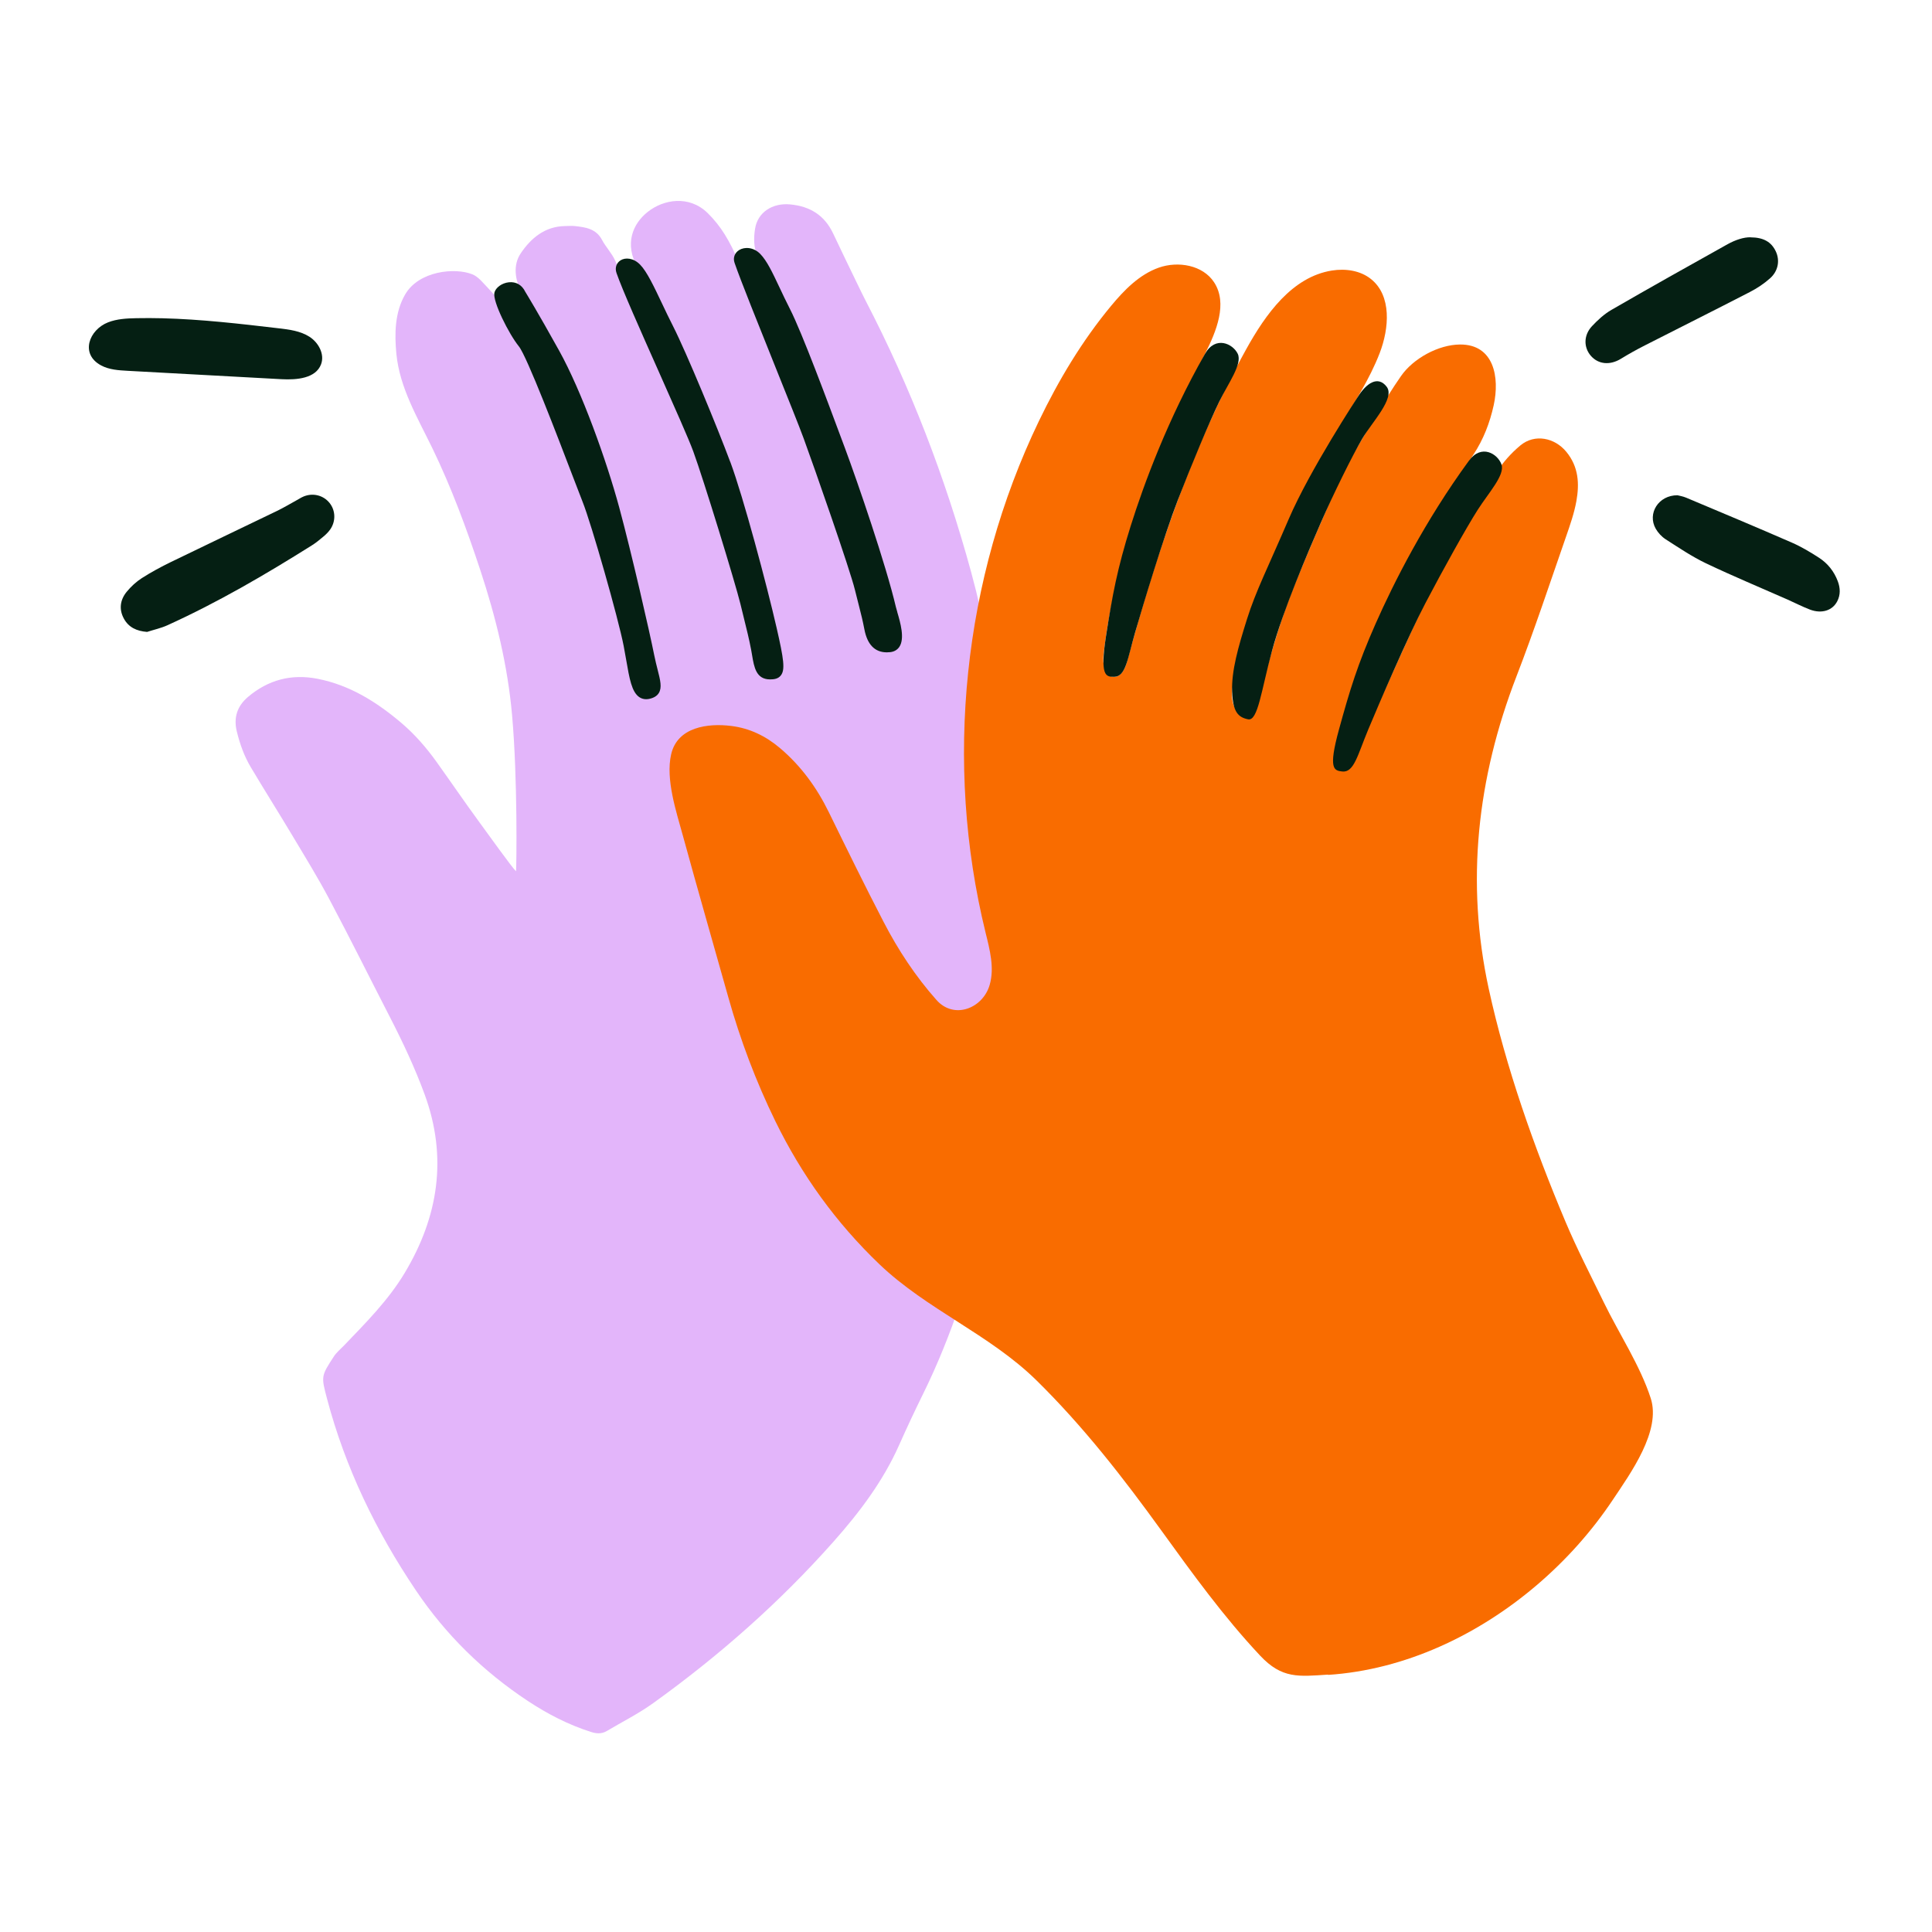 <svg viewBox="0 0 120 120" fill="none" xmlns="http://www.w3.org/2000/svg">
<path d="M32.052 54.119C32.081 53.829 32.157 48.376 31.807 44.428C31.534 41.334 30.799 38.339 29.827 35.394C28.977 32.824 28.044 30.294 26.861 27.851C25.932 25.936 24.823 24.09 24.619 21.969C24.502 20.742 24.516 19.41 25.162 18.294C26.014 16.818 28.265 16.605 29.34 17.039C29.724 17.195 30.021 17.593 30.329 17.91C31.718 19.346 32.422 21.194 33.266 22.943C35.208 26.961 36.737 31.144 37.932 35.438C38.513 37.528 38.904 39.671 39.384 41.79C39.456 42.107 39.523 42.429 39.633 42.731C39.754 43.065 40.025 43.226 40.279 43.175C40.574 43.118 40.747 42.849 40.728 42.472C40.723 42.39 40.711 42.311 40.694 42.23C39.617 36.714 38.431 31.297 36.358 26.066C35.796 24.649 35.16 23.262 34.512 21.882C34.245 21.316 33.849 20.812 33.535 20.267C33.149 19.6 32.76 18.93 32.417 18.241C31.987 17.385 31.846 16.475 32.345 15.733C32.978 14.793 33.842 14.063 35.09 14.041C35.294 14.039 35.498 14.02 35.7 14.041C36.37 14.114 37.025 14.202 37.394 14.903C37.632 15.35 38.004 15.729 38.208 16.185C39.739 19.641 41.306 23.085 42.737 26.581C44.493 30.878 45.761 35.339 46.793 39.863C46.891 40.298 46.963 40.742 47.052 41.178C47.076 41.298 47.1 41.418 47.148 41.529C47.277 41.834 47.541 41.999 47.813 41.961C48.12 41.918 48.355 41.678 48.336 41.315C48.309 40.79 48.113 39.58 48.002 39.066C46.267 32.255 44.27 26.27 41.311 19.912C40.747 18.808 40.195 17.694 39.593 16.612C38.772 15.138 39.302 13.905 40.219 13.17C41.21 12.378 42.797 12.107 43.951 13.23C44.354 13.624 44.714 14.078 45.012 14.555C45.343 15.088 45.631 15.659 45.854 16.245C46.569 18.126 51.05 28.005 52.906 35.022C53.366 36.366 53.736 37.744 54.154 39.105C54.23 39.357 54.309 39.614 54.422 39.849C54.6 40.223 54.934 40.374 55.27 40.269C55.593 40.168 55.79 39.832 55.694 39.431C55.474 38.502 55.224 37.581 54.986 36.654C54.338 34.127 53.661 31.696 52.694 29.279C51.962 27.448 51.314 25.585 50.58 23.754C49.968 22.228 49.272 20.733 48.633 19.216C48.175 18.129 47.525 17.022 47.054 15.942C46.805 15.369 46.809 14.79 46.898 14.21C47.057 13.192 47.969 12.597 49.063 12.695C50.304 12.806 51.211 13.365 51.749 14.505C52.26 15.589 52.785 16.667 53.306 17.745C53.458 18.057 53.606 18.369 53.765 18.674C56.558 24.054 58.721 29.68 60.317 35.526C61.176 38.67 61.74 41.874 62.097 45.112C62.434 48.143 62.758 51.177 63.026 54.215C63.173 55.854 63.204 57.506 63.266 59.152C63.36 61.614 63.358 64.077 63.065 66.527C62.916 67.775 62.652 69.011 62.405 70.247C62.078 71.86 61.769 73.48 61.361 75.073C60.35 79.017 59.148 82.898 57.341 86.565C56.82 87.623 56.318 88.691 55.841 89.766C54.842 92.006 53.388 93.933 51.775 95.75C48.427 99.525 44.664 102.844 40.569 105.786C39.665 106.437 38.657 106.941 37.697 107.512C37.375 107.704 37.058 107.687 36.706 107.574C35.299 107.126 34.003 106.456 32.777 105.645C30.012 103.814 27.691 101.543 25.834 98.785C23.359 95.111 21.453 91.18 20.316 86.891C19.944 85.485 19.939 85.478 20.731 84.261C20.901 83.997 21.158 83.79 21.379 83.56C22.733 82.149 24.122 80.754 25.13 79.074C27.23 75.58 27.811 71.886 26.373 67.97C25.769 66.323 25.025 64.744 24.226 63.189C22.97 60.748 21.749 58.288 20.462 55.864C19.75 54.518 18.948 53.217 18.166 51.909C17.311 50.478 16.418 49.067 15.566 47.634C15.161 46.95 14.897 46.204 14.707 45.426C14.496 44.558 14.745 43.847 15.401 43.29C16.654 42.227 18.096 41.843 19.721 42.16C21.72 42.551 23.376 43.59 24.902 44.879C25.747 45.592 26.467 46.42 27.11 47.315C27.986 48.539 28.834 49.782 29.724 50.999C30.252 51.719 31.831 53.927 32.057 54.124L32.052 54.119Z" fill="#E3B5FA"/>
<path d="M82.49 104.013C80.659 104.133 79.627 104.282 78.269 102.834C76.008 100.425 74.076 97.751 72.146 95.08C69.766 91.785 67.281 88.59 64.377 85.737C61.471 82.881 57.566 81.34 54.619 78.522C51.931 75.95 49.79 72.981 48.158 69.638C46.951 67.163 45.984 64.602 45.24 61.953C44.301 58.61 43.337 55.271 42.42 51.923C42.01 50.426 41.33 48.407 41.686 46.852C42.074 45.153 43.965 44.908 45.42 45.09C46.562 45.232 47.556 45.714 48.434 46.454C49.745 47.562 50.729 48.914 51.482 50.452C52.598 52.734 53.719 55.017 54.888 57.273C55.788 59.01 56.863 60.642 58.166 62.111C59.256 63.34 61.042 62.639 61.469 61.178C61.778 60.119 61.478 58.991 61.214 57.921C58.627 47.375 59.82 35.942 64.526 26.157C65.75 23.613 67.21 21.17 69.012 18.998C69.828 18.014 70.764 17.054 71.969 16.626C73.174 16.199 74.71 16.463 75.41 17.534C76.267 18.846 75.55 20.577 74.846 21.978C71.887 27.88 69.319 34.094 68.542 40.65C68.472 41.229 68.611 42.042 69.192 42.045C69.655 42.047 69.893 41.505 70.013 41.058C71.822 34.372 74.047 27.753 77.402 21.695C78.612 19.509 80.258 17.2 82.723 16.804C83.566 16.67 84.485 16.797 85.152 17.33C86.448 18.364 86.29 20.39 85.692 21.938C85.061 23.572 84.094 25.048 83.196 26.553C80.342 31.336 78.158 36.518 76.721 41.901C76.57 42.472 76.406 43.221 76.625 43.797C76.834 44.346 77.621 44.999 77.945 44.099C78.103 43.66 78.24 43.211 78.36 42.76C78.945 40.538 79.589 38.33 80.46 36.201C81.317 34.113 82.219 32.044 83.126 29.978C83.402 29.346 83.734 28.734 84.086 28.142C85.044 26.534 85.954 24.892 87.019 23.358C87.78 22.262 89.347 21.405 90.686 21.398C92.796 21.386 93.156 23.438 92.777 25.166C92.534 26.267 92.143 27.287 91.514 28.242C88.133 33.383 85.411 38.846 83.657 44.764C83.582 45.018 83.489 45.266 83.409 45.518C83.261 45.998 83.393 46.35 83.767 46.475C84.106 46.59 84.413 46.408 84.612 45.969C85.123 44.838 85.63 43.708 86.141 42.578C88.188 38.054 89.446 35.111 92.954 29.349C93.336 28.725 93.864 28.142 94.43 27.669C95.321 26.925 96.566 27.184 97.289 28.065C98.052 28.994 98.105 30.042 97.913 31.12C97.778 31.874 97.519 32.613 97.267 33.34C96.259 36.239 95.294 39.155 94.188 42.018C91.752 48.323 91.027 54.789 92.469 61.418C93.537 66.321 95.292 71.267 97.234 75.88C97.951 77.582 98.806 79.228 99.614 80.891C100.55 82.818 101.873 84.815 102.53 86.848C103.186 88.874 101.273 91.509 100.195 93.126C98.873 95.114 97.262 96.911 95.446 98.459C91.824 101.546 87.278 103.715 82.488 104.03L82.49 104.013Z" fill="#F96C00"/>
<path d="M9.134 39.249C8.491 39.198 7.987 38.97 7.69 38.416C7.378 37.838 7.464 37.254 7.867 36.76C8.134 36.434 8.457 36.134 8.81 35.908C9.391 35.536 10.001 35.207 10.622 34.905C12.816 33.837 15.019 32.793 17.215 31.73C17.616 31.535 18 31.305 18.393 31.089C18.554 31.002 18.708 30.897 18.876 30.83C19.457 30.599 20.095 30.77 20.472 31.242C20.846 31.71 20.866 32.382 20.506 32.891C20.39 33.054 20.241 33.201 20.085 33.33C19.853 33.527 19.615 33.722 19.358 33.882C16.464 35.699 13.517 37.422 10.399 38.836C9.998 39.018 9.559 39.112 9.137 39.249H9.134Z" fill="#051F13"/>
<path d="M10.097 19.768C12.504 19.83 14.906 20.109 17.299 20.39C17.964 20.466 18.655 20.555 19.219 20.915C19.783 21.275 20.177 21.998 19.942 22.626C19.613 23.505 18.432 23.603 17.496 23.553C14.309 23.38 11.121 23.205 7.932 23.032C7.365 23.001 6.778 22.965 6.278 22.696C4.954 21.986 5.537 20.481 6.71 20.022C7.265 19.806 7.87 19.775 8.465 19.763C9.009 19.751 9.552 19.756 10.097 19.768Z" fill="#051F13"/>
<path d="M108.734 14.742C109.531 14.747 110.021 15.023 110.299 15.616C110.563 16.178 110.45 16.833 109.942 17.286C109.567 17.62 109.135 17.908 108.686 18.138C106.519 19.257 104.338 20.346 102.166 21.453C101.659 21.71 101.162 21.988 100.68 22.283C100.001 22.701 99.271 22.638 98.803 22.091C98.357 21.568 98.359 20.817 98.88 20.26C99.238 19.878 99.641 19.506 100.09 19.247C102.482 17.865 104.892 16.514 107.306 15.167C107.786 14.901 108.312 14.728 108.732 14.738L108.734 14.742Z" fill="#051F13"/>
<path d="M104.191 30.762C104.302 30.791 104.525 30.825 104.729 30.911C106.92 31.833 109.114 32.75 111.29 33.7C111.883 33.959 112.447 34.295 112.99 34.648C113.527 34.998 113.921 35.493 114.149 36.105C114.305 36.522 114.324 36.942 114.115 37.346C113.818 37.924 113.148 38.138 112.418 37.862C111.946 37.682 111.492 37.446 111.029 37.24C109.339 36.494 107.63 35.783 105.962 34.989C105.086 34.571 104.273 34.019 103.454 33.494C103.207 33.335 102.982 33.09 102.838 32.836C102.307 31.9 103.006 30.753 104.194 30.762H104.191Z" fill="#051F13"/>
<path d="M40.634 40.689C40.356 39.28 39.223 34.336 38.467 31.54C37.673 28.602 36.132 24.304 34.721 21.765C33.372 19.338 32.702 18.251 32.626 18.124C32.424 17.701 32.054 17.485 31.603 17.533C31.174 17.579 30.78 17.865 30.708 18.184C30.588 18.719 31.61 20.752 32.227 21.513C32.726 22.127 34.663 27.196 35.594 29.632C35.863 30.333 36.072 30.882 36.185 31.165C36.734 32.538 38.402 38.392 38.736 40.113C38.794 40.415 38.846 40.71 38.894 40.989C39.094 42.145 39.237 42.983 39.71 43.302C39.835 43.386 39.977 43.429 40.13 43.429C40.195 43.429 40.262 43.422 40.33 43.408C40.613 43.345 40.807 43.228 40.92 43.045C41.129 42.707 41.011 42.241 40.846 41.596C40.778 41.329 40.702 41.027 40.634 40.689Z" fill="#051F13"/>
<path d="M45.355 28.686C44.58 26.605 42.641 21.906 41.806 20.262C41.563 19.787 41.337 19.312 41.119 18.851C40.615 17.788 40.181 16.871 39.763 16.442C39.336 16.002 38.832 15.99 38.549 16.166C38.285 16.329 38.181 16.638 38.292 16.955C38.638 17.961 39.804 20.581 40.932 23.116C41.875 25.238 42.768 27.241 43.058 28.031C43.694 29.764 45.674 36.22 45.989 37.511C46.058 37.797 46.123 38.056 46.181 38.296C46.385 39.117 46.531 39.709 46.656 40.365C46.678 40.48 46.697 40.595 46.716 40.708C46.838 41.435 46.965 42.189 47.813 42.198C47.822 42.198 47.83 42.198 47.839 42.198C48.072 42.198 48.329 42.167 48.494 41.958C48.778 41.608 48.684 40.948 48.24 39.009C47.628 36.333 46.166 30.851 45.358 28.684L45.355 28.686Z" fill="#051F13"/>
<path d="M55.733 38.017C55.694 37.886 55.661 37.773 55.642 37.689C55.034 35.094 53.278 29.973 52.471 27.805L52.272 27.273C51.413 24.964 49.817 20.666 49.07 19.201C48.823 18.717 48.607 18.258 48.417 17.855C47.981 16.931 47.638 16.201 47.222 15.774C46.802 15.342 46.245 15.325 45.912 15.53C45.631 15.702 45.518 16.014 45.624 16.322C45.986 17.382 47.146 20.262 48.166 22.806C48.926 24.7 49.646 26.49 49.917 27.23C50.558 28.979 52.793 35.37 53.1 36.633C53.208 37.072 53.292 37.403 53.364 37.679C53.496 38.195 53.582 38.536 53.688 39.086C53.868 40.036 54.338 40.518 55.082 40.518C55.15 40.518 55.219 40.514 55.291 40.506C55.538 40.48 55.733 40.365 55.86 40.178C56.21 39.654 55.922 38.668 55.73 38.015L55.733 38.017Z" fill="#051F13"/>
<path d="M74.849 21.971C72.552 25.998 71.054 30.04 70.224 32.685C69.394 35.33 69.093 36.959 68.7 39.486C68.304 42.014 68.69 42.035 69.194 42.038C69.931 42.04 70.032 40.91 70.507 39.273C70.982 37.636 72.297 33.28 73.149 31.081C74.001 28.883 75.153 26.121 75.727 24.952C76.301 23.783 77.181 22.598 76.877 21.971C76.572 21.345 75.497 20.836 74.849 21.971Z" fill="#051F13"/>
<path d="M84.324 24.669C84.324 24.669 81.362 29.176 80.049 32.231C78.737 35.286 78.002 36.705 77.453 38.454C76.903 40.204 76.486 41.661 76.529 42.947C76.572 44.233 76.91 44.553 77.522 44.678C78.134 44.802 78.336 42.889 79.013 40.401C79.689 37.912 81.269 34.233 82.039 32.466C82.809 30.7 84.01 28.273 84.609 27.251C85.21 26.229 86.671 24.731 86.129 24.021C85.586 23.31 84.862 23.795 84.326 24.669H84.324Z" fill="#051F13"/>
<path d="M91.241 28.612C88.505 32.354 86.563 36.203 85.442 38.738C84.322 41.272 83.839 42.858 83.162 45.326C82.486 47.793 82.865 47.858 83.366 47.918C84.098 48.004 84.326 46.89 84.981 45.318C85.637 43.744 87.434 39.566 88.529 37.475C89.623 35.385 91.078 32.771 91.778 31.674C92.479 30.578 93.49 29.5 93.257 28.842C93.024 28.185 92.011 27.558 91.241 28.614V28.612Z" fill="#051F13"/>
</svg>
